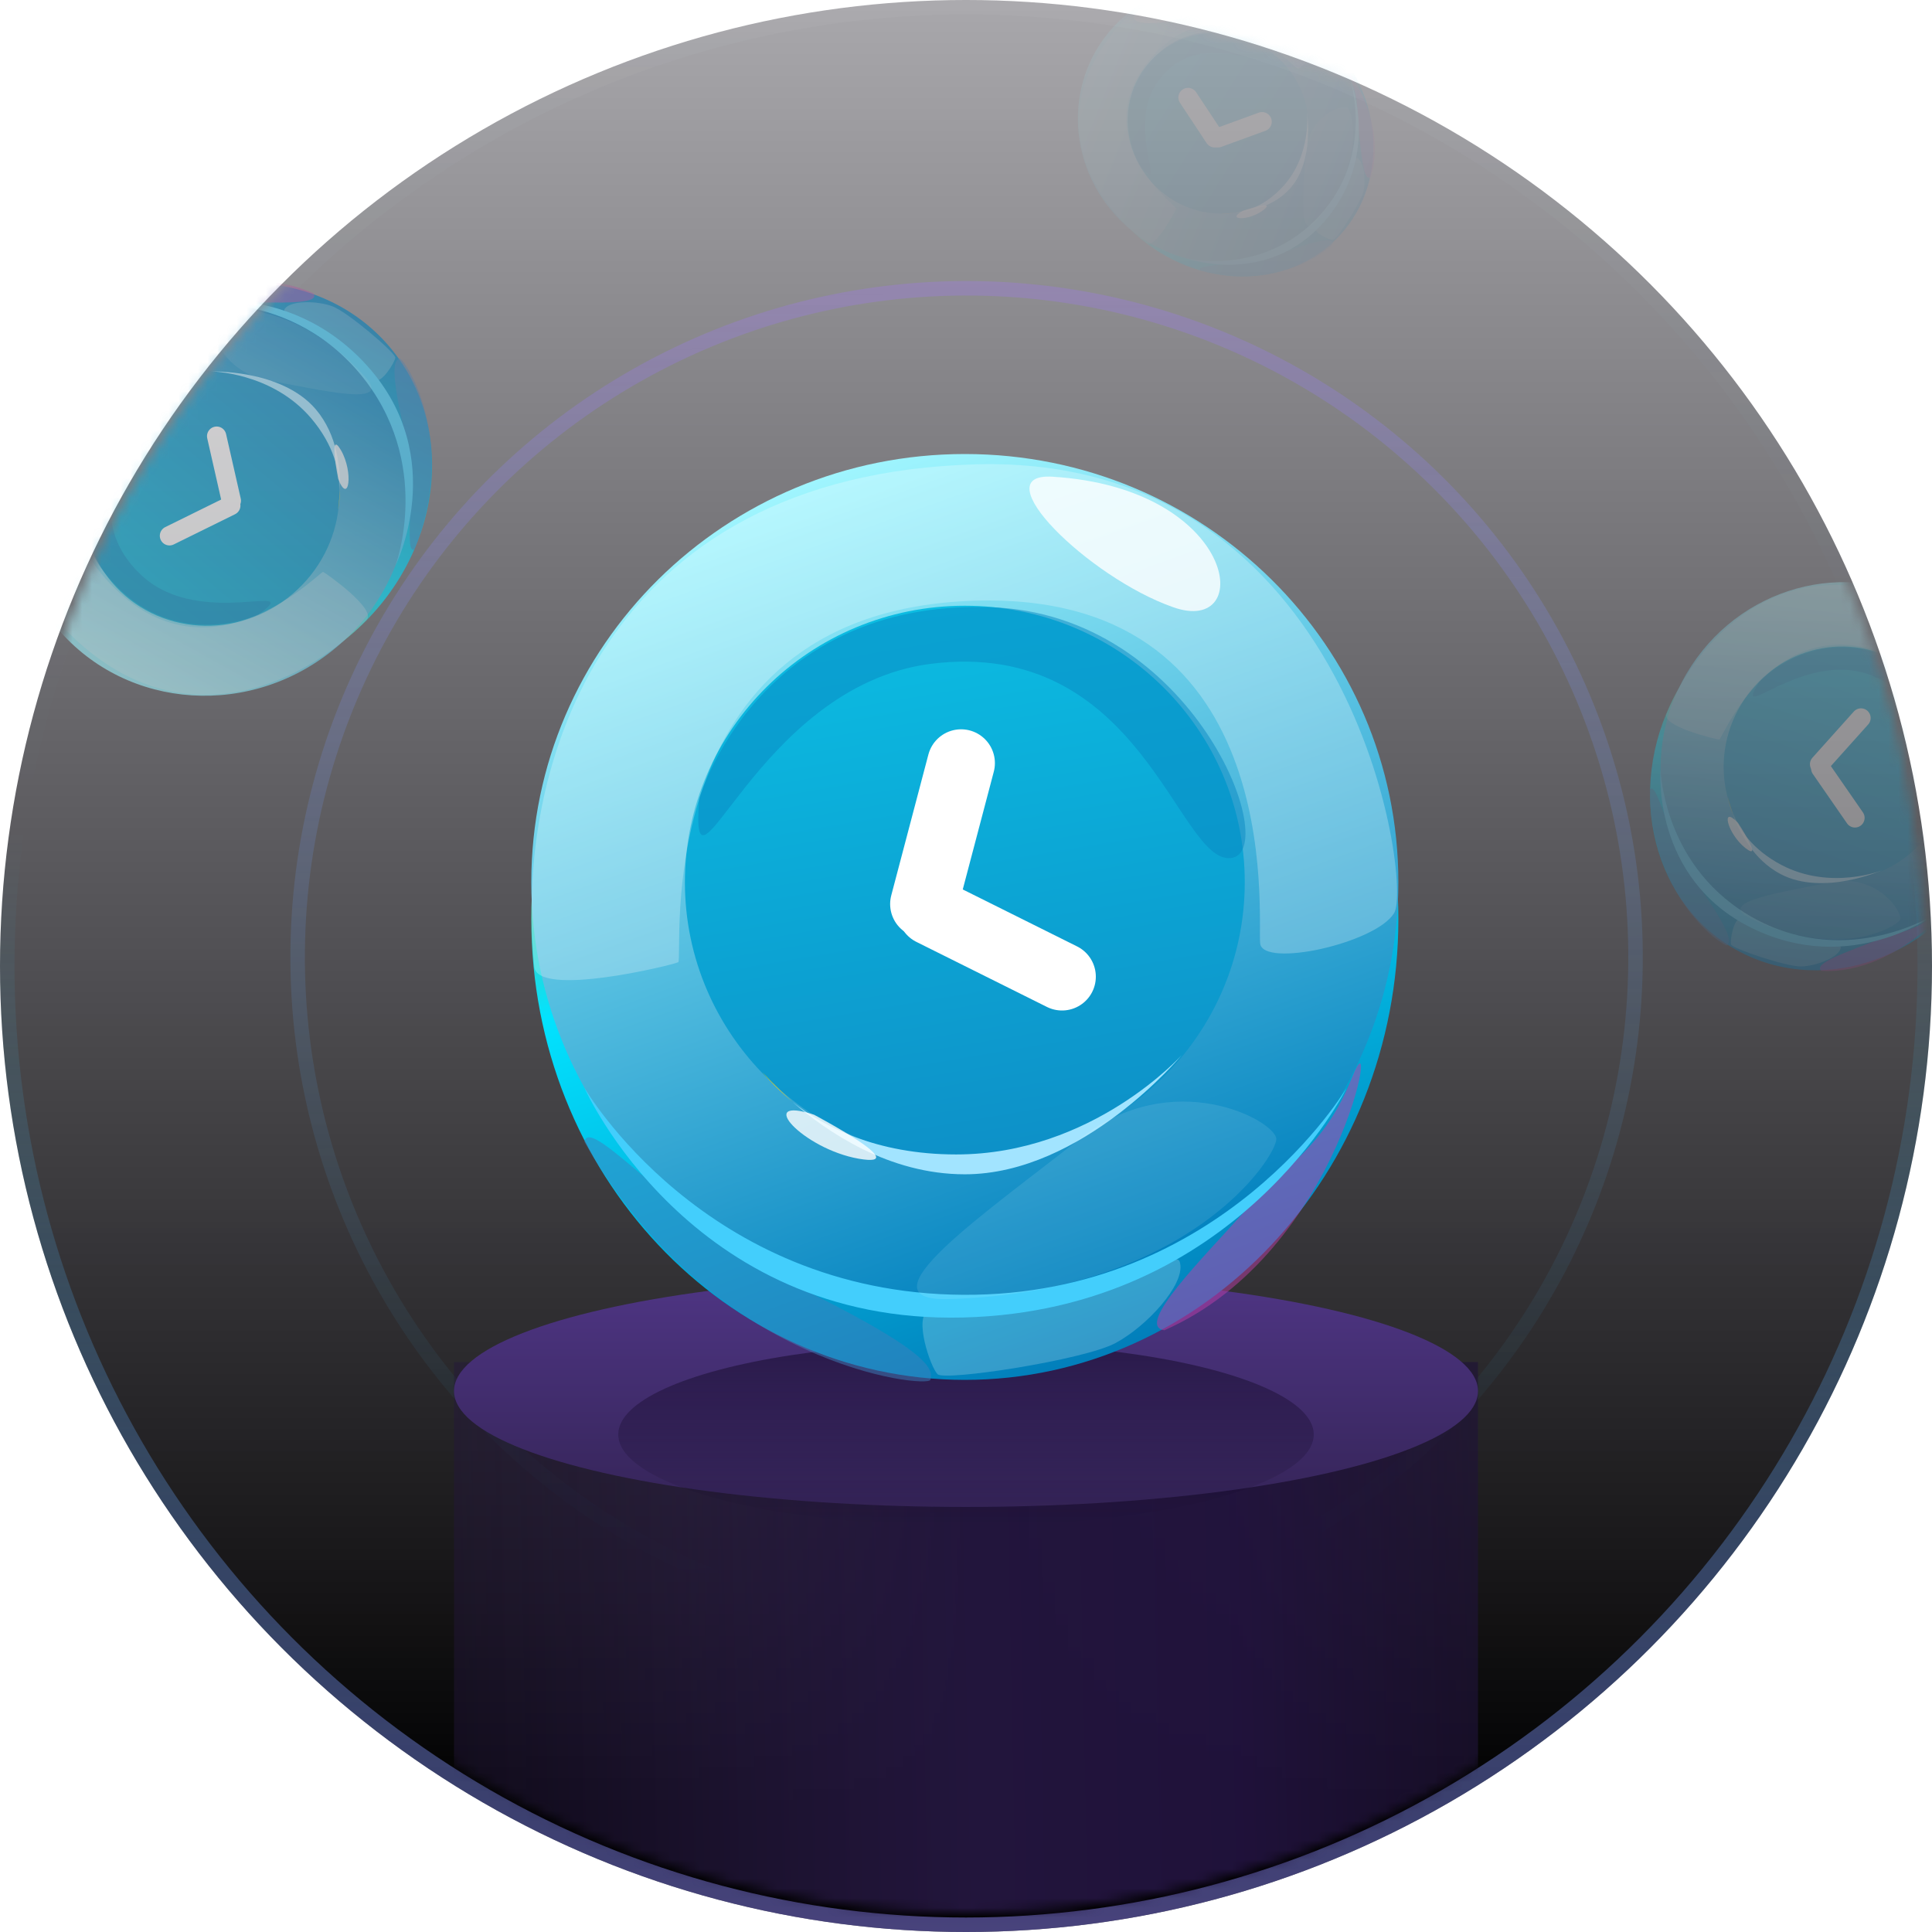 <svg width="200" height="200" viewBox="0 0 200 200" fill="none" xmlns="http://www.w3.org/2000/svg">
<circle cx="100" cy="100" r="100" fill="url(#paint0_linear_1351_560)"/>
<circle cx="100" cy="100" r="99.25" stroke="url(#paint1_linear_1351_560)" stroke-opacity="0.8" stroke-width="1.5"/>
<mask id="mask0_1351_560" style="mask-type:alpha" maskUnits="userSpaceOnUse" x="1" y="0" width="198" height="198">
<circle cx="100" cy="99" r="99" fill="white"/>
</mask>
<g mask="url(#mask0_1351_560)">
<circle opacity="0.4" cx="100.061" cy="99.094" r="69.25" transform="rotate(-177.546 100.061 99.094)" stroke="url(#paint2_linear_1351_560)" stroke-width="1.5"/>
<rect x="47" y="140.999" width="106" height="82" fill="url(#paint3_linear_1351_560)"/>
<ellipse cx="100" cy="143.999" rx="53" ry="12" fill="url(#paint4_linear_1351_560)"/>
<g filter="url(#filter0_f_1351_560)">
<ellipse cx="100" cy="148.499" rx="36" ry="9.5" fill="url(#paint5_linear_1351_560)" fill-opacity="0.8"/>
</g>
<g opacity="0.3">
<path d="M180.098 98.527C189.042 103.232 200.538 98.976 205.775 89.021C211.012 79.065 208.007 67.18 199.063 62.475C190.118 57.77 178.622 62.027 173.385 71.982C168.148 81.938 171.153 93.822 180.098 98.527Z" fill="url(#paint6_linear_1351_560)"/>
<path d="M181.527 95.81C190.471 100.515 201.667 96.83 206.534 87.579C211.4 78.328 208.094 67.014 199.15 62.309C190.206 57.604 179.01 61.289 174.144 70.54C169.277 79.791 172.583 91.105 181.527 95.81Z" fill="url(#paint7_linear_1351_560)"/>
<path d="M184.649 89.875C190.425 92.913 197.654 90.534 200.796 84.561C203.938 78.587 201.804 71.282 196.028 68.244C190.253 65.206 183.024 67.585 179.882 73.559C176.74 79.532 178.874 86.837 184.649 89.875Z" fill="url(#paint8_linear_1351_560)"/>
<g style="mix-blend-mode:soft-light">
<path d="M172.517 73.896C171.974 75.192 177.71 76.556 177.986 76.558C178.263 76.559 183.789 62.362 196.179 68.089C208.57 73.817 200.534 86.191 200.109 87.261C199.715 88.275 204.403 89.52 205.731 88.709C207.03 87.955 213.655 69.952 199.373 62.942C185.198 55.988 175.872 65.672 172.517 73.896Z" fill="white" fill-opacity="0.25"/>
</g>
<path opacity="0.5" d="M170.788 81.734C171.586 80.737 172.626 87.091 176.139 92.126C179.599 97.132 179.039 97.546 178.81 97.85C178.528 98.127 170.868 93.035 170.788 81.734Z" fill="#3E80BD"/>
<path opacity="0.5" d="M188.573 100.507C187.534 99.748 191.508 98.44 194.026 97.428C196.574 96.36 198.26 96.539 200.82 94.275C203.381 92.01 196.827 100.955 188.573 100.507Z" fill="#BD3EA9"/>
<g style="mix-blend-mode:soft-light" opacity="0.2">
<path d="M180.187 95.105C179.48 95.017 179.073 97.352 179.195 97.77C179.318 98.189 184.957 100.093 186.487 100.048C188.017 100.003 190.257 99.128 190.534 98.212C190.864 97.323 187.674 98.832 180.187 95.105Z" fill="white"/>
</g>
<path d="M171.897 79.626C171.897 79.626 172.117 90.01 181.794 95.171C191.471 100.333 200.372 94.605 200.372 94.605C200.372 94.605 191.716 101.169 181.328 96.059C170.939 90.948 171.897 79.626 171.897 79.626Z" fill="#43CEFC"/>
<path opacity="0.5" d="M182.139 70.568C179.167 75.307 186.535 67.287 193.545 69.841C201.982 72.934 198.684 82.458 200.755 83.335C202.827 84.213 204.462 73.035 196.91 68.779C188.369 63.931 182.139 70.568 182.139 70.568Z" fill="#0988C3"/>
<path d="M178.868 82.515C178.868 82.515 178.98 83.211 179.381 84.272C179.034 83.24 178.868 82.515 178.868 82.515Z" fill="#FFD300"/>
<path d="M184.415 89.54C181.412 87.96 180.011 85.807 179.381 84.272C180.055 86.114 181.486 88.99 184.328 90.486C188.725 92.799 194.876 90.086 194.876 90.086C194.876 90.086 189.509 92.22 184.415 89.54Z" fill="#A2E4FF"/>
<path opacity="0.1" d="M181.171 95.056C177.627 93.333 184.345 92.406 189.348 91.356C194.35 90.305 197.02 94.471 196.694 95.22C196.315 95.942 190.272 99.49 181.171 95.056Z" fill="#F8FDFF"/>
<path opacity="0.8" d="M201.954 64.917C199.414 63.369 201.223 69.561 203.775 72.39C206.272 75.191 208.639 69 201.954 64.917Z" fill="white"/>
<path d="M179.923 85.194C178.079 83.232 178.793 86.299 180.681 87.787C182.621 89.304 179.923 85.194 179.923 85.194Z" fill="white" fill-opacity="0.8"/>
<path d="M192.65 74.327L188.363 79.11" stroke="white" stroke-width="2" stroke-linecap="round"/>
<path d="M192.025 84.665L188.486 79.553" stroke="white" stroke-width="2" stroke-linecap="round"/>
</g>
<g opacity="0.1">
<path d="M138.741 24.314C144.046 18.505 143.105 9.009 136.639 3.104C130.172 -2.801 120.63 -2.878 115.324 2.931C110.019 8.741 110.961 18.237 117.427 24.142C123.894 30.047 133.436 30.124 138.741 24.314Z" fill="url(#paint9_linear_1351_560)"/>
<path d="M136.976 22.703C142.281 16.893 141.711 7.735 135.702 2.248C129.693 -3.239 120.522 -2.977 115.217 2.832C109.911 8.642 110.482 17.8 116.491 23.287C122.499 28.774 131.671 28.512 136.976 22.703Z" fill="url(#paint10_linear_1351_560)"/>
<path d="M133.121 19.183C136.547 15.431 136.178 9.518 132.298 5.975C128.419 2.432 122.497 2.601 119.071 6.352C115.646 10.104 116.014 16.017 119.894 19.56C123.774 23.102 129.696 22.934 133.121 19.183Z" fill="url(#paint11_linear_1351_560)"/>
<g style="mix-blend-mode:soft-light">
<path d="M118.697 25.172C119.566 25.836 121.723 21.785 121.779 21.578C121.834 21.37 112.23 14.412 118.984 6.208C125.738 -1.996 133.474 6.494 134.197 7.024C134.883 7.521 136.743 4.235 136.395 3.075C136.082 1.949 123.829 -6.587 115.736 2.789C107.708 12.095 113.164 21.026 118.697 25.172Z" fill="white" fill-opacity="0.25"/>
</g>
<path opacity="0.5" d="M124.26 28.019C123.667 27.221 128.657 27.69 133.14 26.035C137.592 24.416 137.794 24.919 137.978 25.151C138.131 25.418 132.787 30.184 124.26 28.019Z" fill="#3E80BD"/>
<path opacity="0.5" d="M141.901 18.321C141.125 18.954 140.923 15.703 140.657 13.607C140.354 11.479 140.821 10.244 139.62 7.87C138.418 5.495 143.864 12.193 141.901 18.321Z" fill="#BD3EA9"/>
<g style="mix-blend-mode:soft-light" opacity="0.2">
<path d="M136.181 23.573C135.975 24.088 137.654 24.854 137.993 24.845C138.332 24.835 140.877 20.963 141.144 19.802C141.412 18.641 141.194 16.781 140.558 16.392C139.954 15.968 140.462 18.668 136.181 23.573Z" fill="white"/>
</g>
<path d="M122.891 26.768C122.891 26.768 130.755 28.647 136.548 22.375C142.341 16.104 139.781 8.272 139.781 8.272C139.781 8.272 143.019 16.084 137.124 22.901C131.229 29.719 122.891 26.768 122.891 26.768Z" fill="#43CEFC"/>
<path opacity="0.5" d="M118.086 17.27C121.07 20.442 116.481 13.313 119.785 8.537C123.776 2.792 130.299 7.152 131.368 5.764C132.437 4.377 124.34 0.944 119.648 5.793C114.315 11.271 118.086 17.27 118.086 17.27Z" fill="#0988C3"/>
<path d="M126.439 22.087C126.439 22.087 126.986 22.139 127.863 22.046C127.018 22.104 126.439 22.087 126.439 22.087Z" fill="#FFD300"/>
<path d="M132.823 19.293C131.041 21.244 129.144 21.874 127.864 22.047C129.384 21.901 131.832 21.391 133.518 19.545C136.126 16.688 135.295 11.522 135.295 11.522C135.295 11.522 135.844 15.984 132.823 19.293Z" fill="#A2E4FF"/>
<path opacity="0.1" d="M136.338 22.823C134.342 25.152 134.967 19.91 135.161 15.935C135.355 11.961 139.019 10.771 139.519 11.164C139.987 11.591 141.469 16.841 136.338 22.823Z" fill="#F8FDFF"/>
<path opacity="0.8" d="M117.733 1.234C116.067 2.842 121.086 2.699 123.719 1.335C126.321 0.005 122.125 -2.996 117.733 1.234Z" fill="white"/>
<path d="M128.665 21.82C126.824 22.823 129.275 22.888 130.767 21.76C132.292 20.597 128.665 21.82 128.665 21.82Z" fill="white" fill-opacity="0.8"/>
<path d="M122.987 10.095L125.745 14.265" stroke="white" stroke-width="2" stroke-linecap="round"/>
<path d="M130.65 12.601L126.102 14.26" stroke="white" stroke-width="2" stroke-linecap="round"/>
</g>
<g opacity="0.6">
<path d="M40.311 35.883C33.102 27.401 19.604 27.03 10.163 35.055C0.722 43.08 -1.087 56.461 6.123 64.943C13.332 73.425 26.83 73.796 36.271 65.771C45.712 57.746 47.521 44.365 40.311 35.883Z" fill="url(#paint12_linear_1351_560)"/>
<path d="M37.734 38.073C30.524 29.591 17.568 28.76 8.795 36.217C0.023 43.674 -1.245 56.595 5.965 65.077C13.175 73.559 26.131 74.39 34.904 66.933C43.676 59.476 44.944 46.555 37.734 38.073Z" fill="url(#paint13_linear_1351_560)"/>
<path d="M32.106 42.858C27.451 37.381 19.085 36.844 13.421 41.659C7.756 46.474 6.938 54.817 11.593 60.293C16.248 65.77 24.614 66.307 30.279 61.492C35.943 56.677 36.761 48.334 32.106 42.858Z" fill="url(#paint14_linear_1351_560)"/>
<g style="mix-blend-mode:soft-light">
<path d="M37.944 64.171C39.031 63.07 33.729 59.321 33.447 59.205C33.165 59.09 21.687 71.332 11.375 60.39C1.063 49.448 14.357 40.1 15.231 39.18C16.05 38.306 11.77 35.109 10.079 35.392C8.442 35.629 -5.723 51.309 5.997 64.339C17.628 77.267 31.137 71.2 37.944 64.171Z" fill="white" fill-opacity="0.25"/>
</g>
<path opacity="0.5" d="M42.929 56.87C41.705 57.56 43.251 50.64 41.728 44.051C40.248 37.513 40.99 37.321 41.349 37.103C41.751 36.937 47.489 45.286 42.929 56.87Z" fill="#3E80BD"/>
<path opacity="0.5" d="M32.462 30.379C33.212 31.581 28.612 31.286 25.623 31.287C22.581 31.332 20.931 30.457 17.384 31.72C13.837 32.983 24.209 26.532 32.462 30.379Z" fill="#BD3EA9"/>
<g style="mix-blend-mode:soft-light" opacity="0.2">
<path d="M38.815 39.345C39.5 39.725 40.875 37.506 40.922 37.028C40.969 36.55 35.987 32.288 34.405 31.706C32.823 31.123 30.174 31.098 29.514 31.921C28.812 32.693 32.692 32.461 38.815 39.345Z" fill="white"/>
</g>
<path d="M40.931 58.568C40.931 58.568 44.97 47.865 37.198 38.616C29.427 29.366 17.978 31.565 17.978 31.565C17.978 31.565 29.521 28.411 38.04 37.9C46.559 47.39 40.931 58.568 40.931 58.568Z" fill="#43CEFC"/>
<path opacity="0.5" d="M26.743 63.621C31.727 59.998 20.902 65.17 14.787 59.681C7.433 53.055 14.716 44.675 12.959 42.927C11.201 41.18 4.94 51.933 10.911 59.384C17.65 67.846 26.743 63.621 26.743 63.621Z" fill="#0988C3"/>
<path d="M34.993 52.755C34.993 52.755 35.163 51.996 35.19 50.748C35.12 51.946 34.993 52.755 34.993 52.755Z" fill="#FFD300"/>
<path d="M32.208 43.297C34.628 46.145 35.176 48.92 35.189 50.748C35.257 48.589 34.976 45.061 32.685 42.366C29.14 38.196 21.739 38.442 21.739 38.442C21.739 38.442 28.101 38.466 32.208 43.297Z" fill="#A2E4FF"/>
<path opacity="0.1" d="M37.789 38.99C40.704 42.207 33.457 40.395 27.912 39.415C22.367 38.434 21.349 33.08 21.99 32.448C22.674 31.866 30.307 30.721 37.789 38.99Z" fill="#F8FDFF"/>
<path opacity="0.8" d="M4.17 61.259C6.13 63.885 6.824 56.813 5.378 52.874C3.975 48.986 -0.985 54.341 4.17 61.259Z" fill="white"/>
<path d="M35.014 49.583C36.093 52.345 36.622 48.917 35.305 46.621C33.944 44.274 35.014 49.583 35.014 49.583Z" fill="white" fill-opacity="0.8"/>
<path d="M17.544 55.464L23.89 52.336" stroke="white" stroke-width="2" stroke-linecap="round"/>
<path d="M22.428 45.153L23.946 51.832" stroke="white" stroke-width="2" stroke-linecap="round"/>
</g>
</g>
<path d="M99.879 142.845C124.666 142.845 144.759 121.488 144.759 95.143C144.759 68.797 124.666 47.44 99.879 47.44C75.093 47.44 55 68.797 55 95.143C55 121.488 75.093 142.845 99.879 142.845Z" fill="url(#paint15_linear_1351_560)"/>
<path d="M99.879 135.653C124.666 135.653 144.759 115.807 144.759 91.327C144.759 66.846 124.666 47 99.879 47C75.093 47 55 66.846 55 91.327C55 115.807 75.093 135.653 99.879 135.653Z" fill="url(#paint16_linear_1351_560)"/>
<path d="M99.879 119.948C115.884 119.948 128.858 107.134 128.858 91.327C128.858 75.519 115.884 62.705 99.879 62.705C83.875 62.705 70.901 75.519 70.901 91.327C70.901 107.134 83.875 119.948 99.879 119.948Z" fill="url(#paint17_linear_1351_560)"/>
<g style="mix-blend-mode:soft-light">
<path d="M55.301 100.055C55.603 103.332 69.609 99.906 70.211 99.608C70.813 99.31 66.597 63.857 100.03 62.218C133.464 60.58 130.151 94.99 130.452 97.672C130.753 100.204 142.349 97.672 144.307 94.543C146.265 91.564 140.09 47.024 101.084 48.067C62.38 49.11 53.193 79.349 55.301 100.055Z" fill="white" fill-opacity="0.25"/>
</g>
<path opacity="0.5" d="M60.498 118.187C61.093 115.251 70.604 127.287 83.978 133.892C97.204 140.497 96.462 141.964 96.313 142.845C96.016 143.726 73.576 141.524 60.498 118.187Z" fill="#3E80BD"/>
<path opacity="0.5" d="M120.536 137.708C117.415 137.268 124.548 130.223 128.858 125.379C133.167 120.389 137.031 118.921 140.003 111.435C142.976 103.95 138.963 129.636 120.536 137.708Z" fill="#BD3EA9"/>
<g style="mix-blend-mode:soft-light" opacity="0.2">
<path d="M96.164 135.653C94.53 136.24 96.313 141.524 97.056 142.258C97.799 142.992 112.214 140.79 115.483 139.029C118.753 137.268 122.617 133.011 122.171 130.809C121.873 128.608 116.672 135.213 96.164 135.653Z" fill="white"/>
</g>
<path d="M60.498 112.609C60.498 112.609 72.833 133.892 99.731 134.039C126.629 134.186 139.409 112.609 139.409 112.609C139.409 112.609 128.115 135.653 99.731 136.387C71.347 137.121 60.498 112.609 60.498 112.609Z" fill="#43CEFC"/>
<path opacity="0.5" d="M72.387 82.667C71.347 95.73 78.183 71.072 96.313 68.723C118.158 65.934 121.873 89.272 127.372 88.832C132.87 88.391 123.657 63.439 102.406 62.852C78.332 62.118 72.387 82.667 72.387 82.667Z" fill="#0988C3"/>
<path d="M78.926 110.995C78.926 110.995 79.966 112.316 82.046 114.077C80.115 112.316 78.926 110.995 78.926 110.995Z" fill="#FFD300"/>
<path d="M98.988 119.508C90.666 119.508 85.167 116.572 82.046 114.077C85.613 117.159 92.003 121.563 99.879 121.563C112.065 121.563 122.319 109.233 122.319 109.233C122.319 109.233 113.105 119.508 98.988 119.508Z" fill="#A2E4FF"/>
<path opacity="0.1" d="M98.245 134.479C88.585 134.773 102.109 125.526 111.768 117.893C121.428 110.261 131.979 115.985 132.127 117.893C132.127 119.802 123.062 133.745 98.245 134.479Z" fill="#F8FDFF"/>
<path opacity="0.8" d="M108.944 49.348C101.663 48.908 112.66 59.769 121.427 62.851C130.047 65.934 128.115 50.522 108.944 49.348Z" fill="white"/>
<path d="M84.276 115.398C78.034 113.343 83.087 118.921 88.882 119.948C94.827 120.976 84.276 115.398 84.276 115.398Z" fill="white" fill-opacity="0.8"/>
<path d="M99.492 78.997L95.647 93.584" stroke="white" stroke-width="7" stroke-linecap="round"/>
<path d="M109.94 101.106L96.42 94.369" stroke="white" stroke-width="7" stroke-linecap="round"/>
<defs>
<filter id="filter0_f_1351_560" x="54" y="128.999" width="92" height="39" filterUnits="userSpaceOnUse" color-interpolation-filters="sRGB">
<feFlood flood-opacity="0" result="BackgroundImageFix"/>
<feBlend mode="normal" in="SourceGraphic" in2="BackgroundImageFix" result="shape"/>
<feGaussianBlur stdDeviation="5" result="effect1_foregroundBlur_1351_560"/>
</filter>
<linearGradient id="paint0_linear_1351_560" x1="100" y1="-100" x2="100" y2="200" gradientUnits="userSpaceOnUse">
<stop stop-color="#090316" stop-opacity="0"/>
<stop offset="0.96"/>
</linearGradient>
<linearGradient id="paint1_linear_1351_560" x1="100" y1="0" x2="100" y2="266" gradientUnits="userSpaceOnUse">
<stop stop-color="white" stop-opacity="0.04"/>
<stop offset="0.323" stop-color="#2DD6FF" stop-opacity="0"/>
<stop offset="1" stop-color="#C754EF"/>
</linearGradient>
<linearGradient id="paint2_linear_1351_560" x1="89.308" y1="33.59" x2="100.061" y2="215.294" gradientUnits="userSpaceOnUse">
<stop stop-color="#2DD6FF" stop-opacity="0"/>
<stop offset="1" stop-color="#C754EF"/>
</linearGradient>
<linearGradient id="paint3_linear_1351_560" x1="24" y1="174.999" x2="173" y2="171.999" gradientUnits="userSpaceOnUse">
<stop stop-color="#1C122F" stop-opacity="0.31"/>
<stop offset="0.31" stop-color="#291B45" stop-opacity="0.6"/>
<stop offset="0.517" stop-color="#22153C"/>
<stop offset="0.699" stop-color="#22133F" stop-opacity="0.917"/>
<stop offset="1" stop-color="#1C122F" stop-opacity="0.5"/>
</linearGradient>
<linearGradient id="paint4_linear_1351_560" x1="99.505" y1="123.999" x2="99.505" y2="163.999" gradientUnits="userSpaceOnUse">
<stop stop-color="#573B93"/>
<stop offset="1" stop-color="#2D1F4A"/>
</linearGradient>
<linearGradient id="paint5_linear_1351_560" x1="100" y1="127.999" x2="100" y2="157.999" gradientUnits="userSpaceOnUse">
<stop stop-color="#0D041F"/>
<stop offset="1" stop-color="#0D041F" stop-opacity="0"/>
</linearGradient>
<linearGradient id="paint6_linear_1351_560" x1="186.637" y1="100.471" x2="191.63" y2="60.481" gradientUnits="userSpaceOnUse">
<stop stop-color="#027EBA"/>
<stop offset="0.553" stop-color="#02E3FF"/>
<stop offset="1" stop-color="#FA9300"/>
</linearGradient>
<linearGradient id="paint7_linear_1351_560" x1="187.597" y1="97.722" x2="192.27" y2="60.3" gradientUnits="userSpaceOnUse">
<stop stop-color="#0080BE"/>
<stop offset="1" stop-color="#9FF5FE"/>
</linearGradient>
<linearGradient id="paint8_linear_1351_560" x1="183.461" y1="92.135" x2="196.59" y2="50.997" gradientUnits="userSpaceOnUse">
<stop stop-color="#0D8CC5"/>
<stop offset="1" stop-color="#0BDAF4"/>
</linearGradient>
<linearGradient id="paint9_linear_1351_560" x1="141.493" y1="19.773" x2="112.358" y2="8.136" gradientUnits="userSpaceOnUse">
<stop stop-color="#027EBA"/>
<stop offset="0.553" stop-color="#02E3FF"/>
<stop offset="1" stop-color="#FA9300"/>
</linearGradient>
<linearGradient id="paint10_linear_1351_560" x1="139.612" y1="18.508" x2="112.348" y2="7.618" gradientUnits="userSpaceOnUse">
<stop stop-color="#0080BE"/>
<stop offset="1" stop-color="#9FF5FE"/>
</linearGradient>
<linearGradient id="paint11_linear_1351_560" x1="134.589" y1="20.523" x2="106.192" y2="2.533" gradientUnits="userSpaceOnUse">
<stop stop-color="#0D8CC5"/>
<stop offset="1" stop-color="#0BDAF4"/>
</linearGradient>
<linearGradient id="paint12_linear_1351_560" x1="34.426" y1="31.212" x2="12.9" y2="70.034" gradientUnits="userSpaceOnUse">
<stop stop-color="#027EBA"/>
<stop offset="0.553" stop-color="#02E3FF"/>
<stop offset="1" stop-color="#FA9300"/>
</linearGradient>
<linearGradient id="paint13_linear_1351_560" x1="32.315" y1="33.626" x2="12.172" y2="69.956" gradientUnits="userSpaceOnUse">
<stop stop-color="#0080BE"/>
<stop offset="1" stop-color="#9FF5FE"/>
</linearGradient>
<linearGradient id="paint14_linear_1351_560" x1="34.249" y1="41.036" x2="3.937" y2="77.691" gradientUnits="userSpaceOnUse">
<stop stop-color="#0D8CC5"/>
<stop offset="1" stop-color="#0BDAF4"/>
</linearGradient>
<linearGradient id="paint15_linear_1351_560" x1="116.291" y1="139.743" x2="84.186" y2="50.434" gradientUnits="userSpaceOnUse">
<stop stop-color="#027EBA"/>
<stop offset="0.553" stop-color="#02E3FF"/>
<stop offset="1" stop-color="#FA9300"/>
</linearGradient>
<linearGradient id="paint16_linear_1351_560" x1="115.238" y1="132.998" x2="85.194" y2="49.423" gradientUnits="userSpaceOnUse">
<stop stop-color="#0080BE"/>
<stop offset="1" stop-color="#9FF5FE"/>
</linearGradient>
<linearGradient id="paint17_linear_1351_560" x1="99.879" y1="125.927" x2="82.987" y2="26.077" gradientUnits="userSpaceOnUse">
<stop stop-color="#0D8CC5"/>
<stop offset="1" stop-color="#0BDAF4"/>
</linearGradient>
</defs>
</svg>
